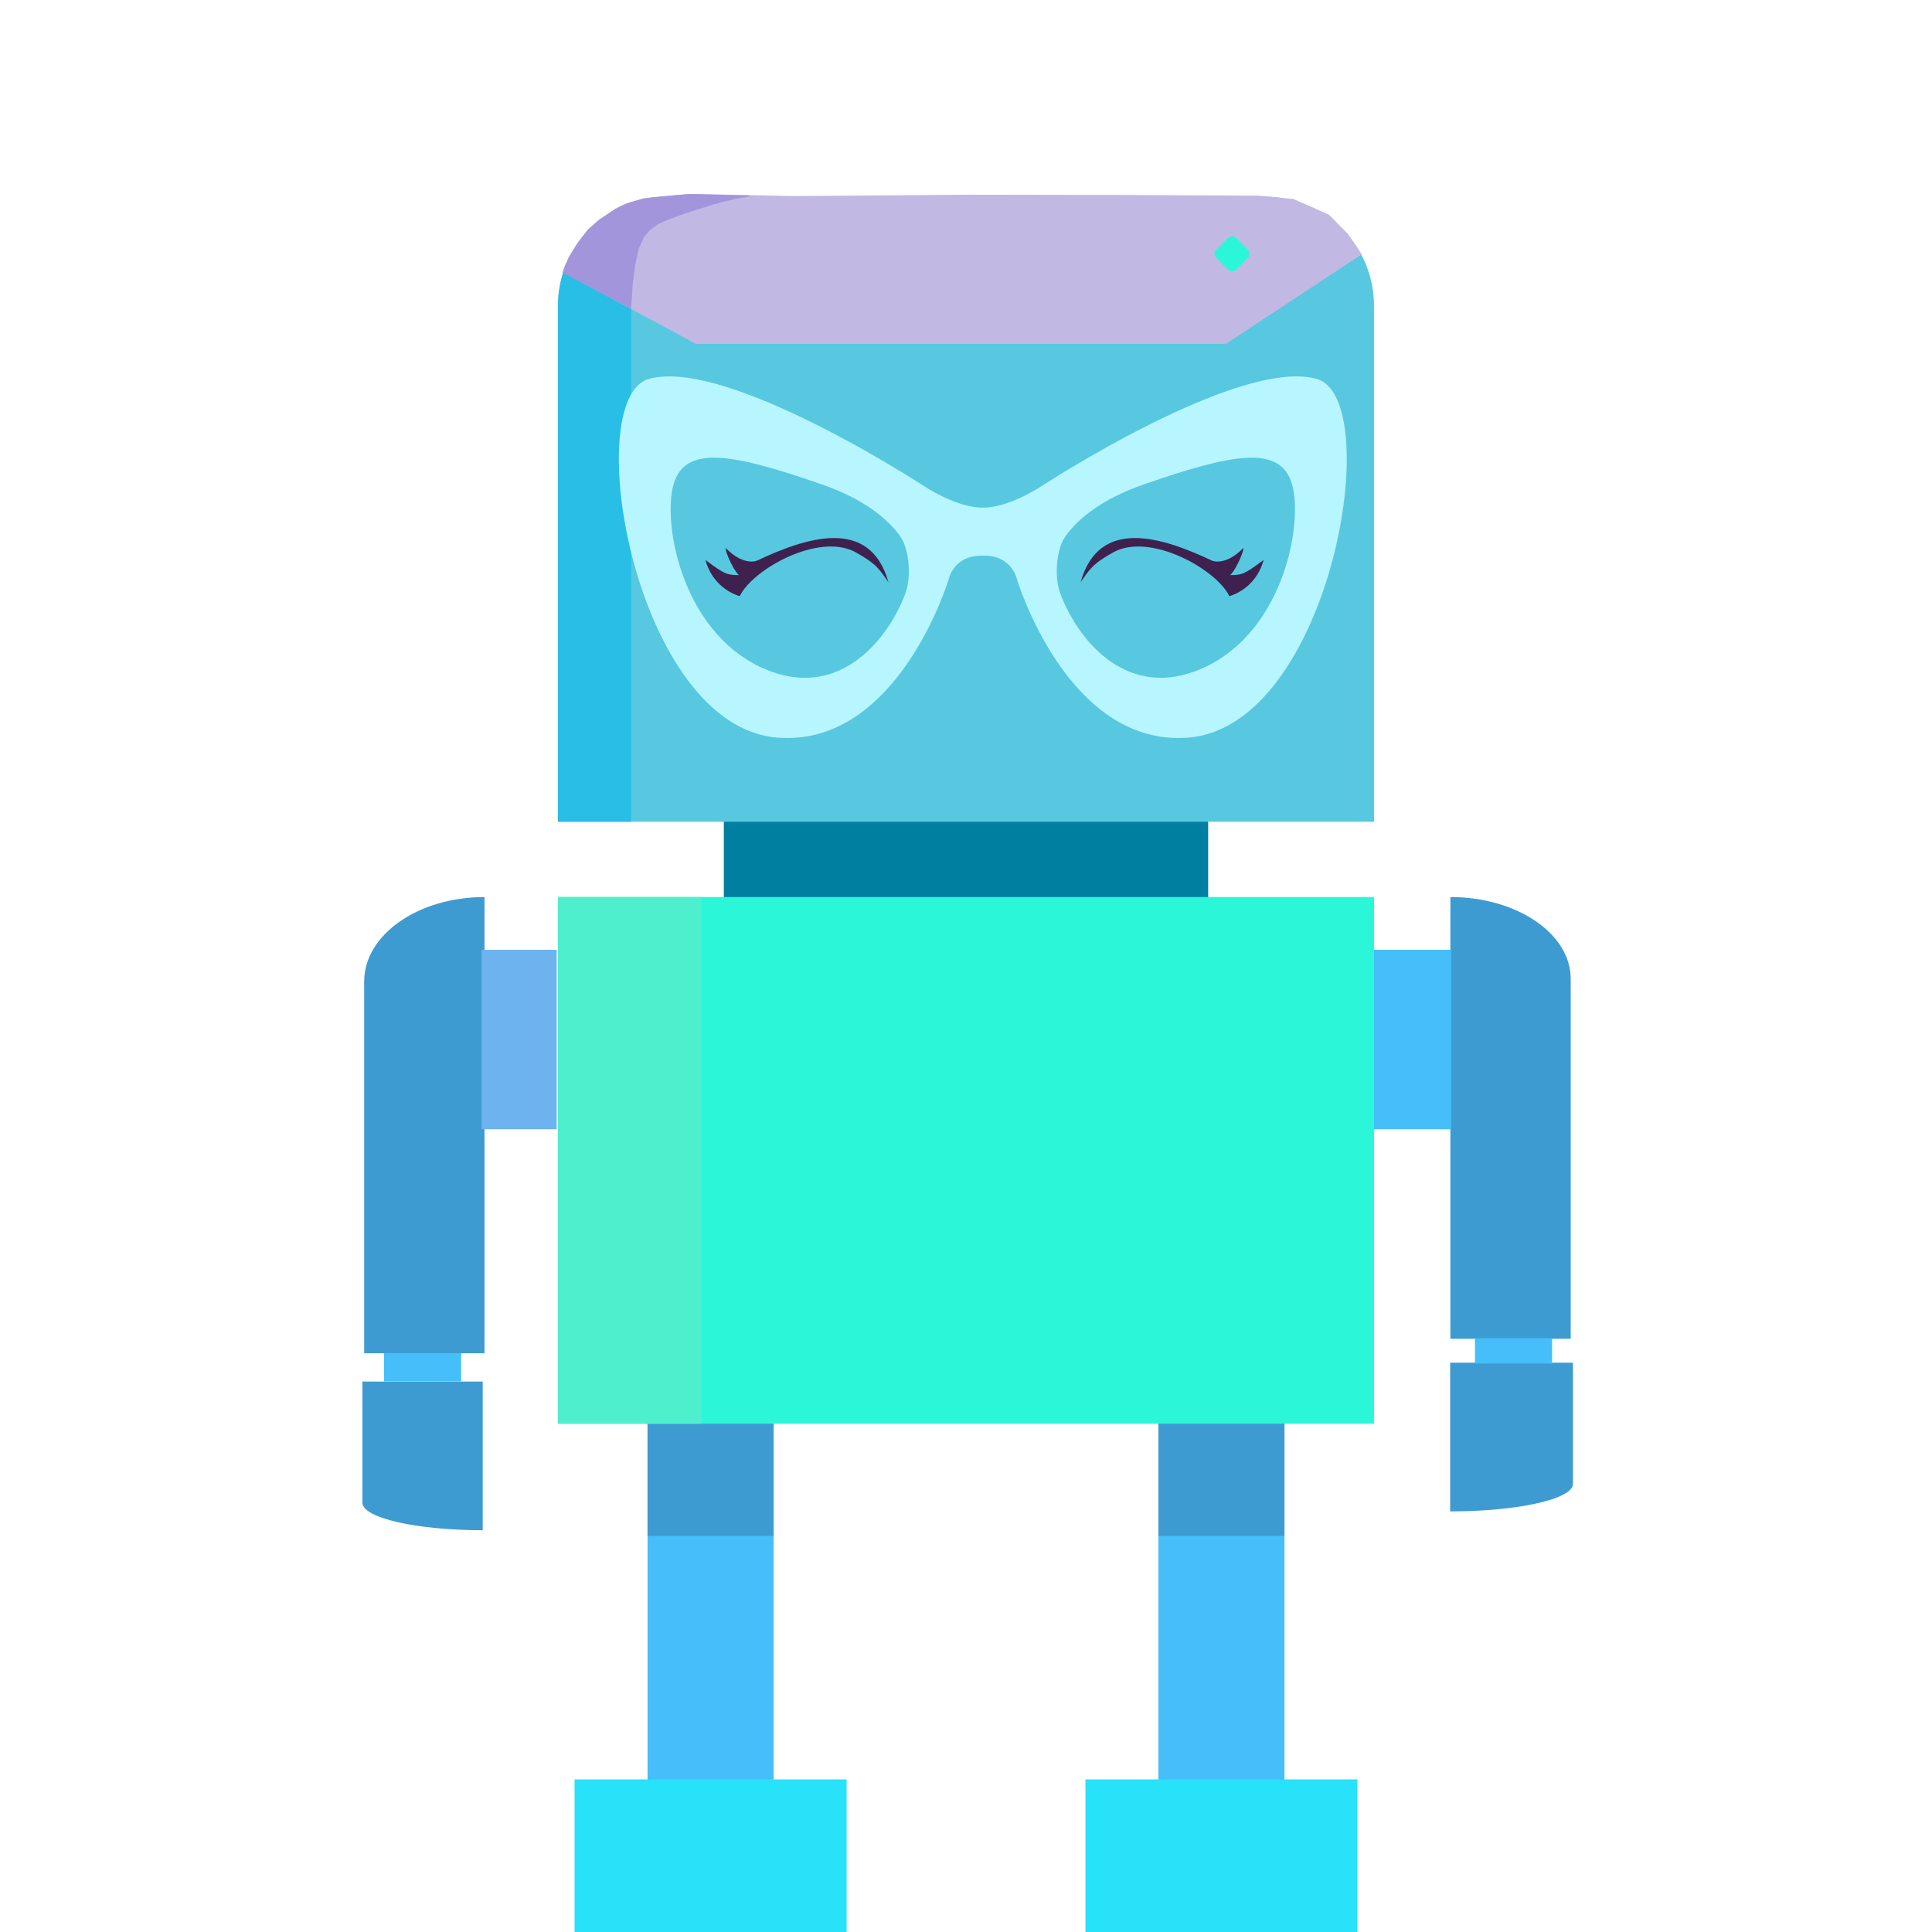 <?xml version="1.0" encoding="UTF-8" standalone="no"?>
<!-- Generator: Adobe Illustrator 19.0.0, SVG Export Plug-In . SVG Version: 6.00 Build 0)  -->

<svg
   xmlns:dc="http://purl.org/dc/elements/1.1/"
   xmlns:cc="http://creativecommons.org/ns#"
   xmlns:rdf="http://www.w3.org/1999/02/22-rdf-syntax-ns#"
   xmlns:svg="http://www.w3.org/2000/svg"
   xmlns="http://www.w3.org/2000/svg"
   xmlns:sodipodi="http://sodipodi.sourceforge.net/DTD/sodipodi-0.dtd"
   xmlns:inkscape="http://www.inkscape.org/namespaces/inkscape"
   version="1.1"
   id="Layer_1"
   x="0px"
   y="0px"
   viewBox="0 0 512 512"
   style="enable-background:new 0 0 512 512;"
   xml:space="preserve"
   sodipodi:docname="robot_office.svg"
   inkscape:version="0.92.2 (5c3e80d, 2017-08-06)"><defs
     id="defs5922"><inkscape:path-effect
       effect="spiro"
       id="path-effect4105-2"
       is_visible="true" /><inkscape:path-effect
       effect="spiro"
       id="path-effect4059-3"
       is_visible="true" /><inkscape:path-effect
       effect="spiro"
       id="path-effect4047-3"
       is_visible="true" /><inkscape:path-effect
       effect="spiro"
       id="path-effect4105"
       is_visible="true" /><inkscape:path-effect
       effect="spiro"
       id="path-effect4083"
       is_visible="true" /><inkscape:path-effect
       effect="spiro"
       id="path-effect4059"
       is_visible="true" /><inkscape:path-effect
       effect="spiro"
       id="path-effect4047"
       is_visible="true" /></defs><sodipodi:namedview
     pagecolor="#ffffff"
     bordercolor="#666666"
     borderopacity="1"
     objecttolerance="10"
     gridtolerance="10"
     guidetolerance="10"
     inkscape:pageopacity="0"
     inkscape:pageshadow="2"
     inkscape:window-width="1680"
     inkscape:window-height="958"
     id="namedview5920"
     showgrid="false"
     inkscape:snap-nodes="false"
     inkscape:zoom="0.4609375"
     inkscape:cx="-418.5422"
     inkscape:cy="223.93538"
     inkscape:window-x="21"
     inkscape:window-y="40"
     inkscape:window-maximized="0"
     inkscape:current-layer="Layer_1" /><rect
     x="191.825"
     y="208.645"
     style="fill:#007fa1;fill-opacity:1"
     width="128.351"
     height="34.782"
     id="rect5835" /><path
     style="fill:#57c8df;fill-opacity:1"
     d="M364.126,81.047v136.721h-43.951H191.825h-43.951V81.047c0-15.977,12.955-28.932,28.932-28.932h79.2  h79.189C351.182,52.116,364.126,65.071,364.126,81.047z"
     id="path5837" /><path
     style="fill:#28bee5;fill-opacity:1"
     d="M196.192,52.116h-19.387c-15.977,0-28.932,12.955-28.932,28.932v136.721h19.387V81.047  C167.261,65.071,180.216,52.116,196.192,52.116z"
     id="path5839" /><g
     id="g5845"><rect
       x="171.606"
       y="363.784"
       style="fill:#45bef9;fill-opacity:1"
       width="33.413"
       height="121.303"
       id="rect5841" /><rect
       x="306.992"
       y="363.784"
       style="fill:#45bef9;fill-opacity:1"
       width="33.402"
       height="121.303"
       id="rect5843" /></g><path
     style="fill:#3d9bd1;fill-opacity:1"
     d="M306.992,364.924v42.103h33.402v-42.103H306.992z M171.606,407.027h33.413v-42.103h-33.413V407.027z"
     id="path5847" /><polygon
     id="polygon5859"
     points="152.265,512 152.265,471.562 171.606,471.562 205.019,471.562 224.36,471.562 224.36,512 "
     style="fill:#28e2f9;fill-opacity:1" /><polygon
     id="polygon5861"
     points="287.651,512 287.651,471.562 306.992,471.562 340.394,471.562 359.735,471.562 359.735,512 "
     style="fill:#28e2f9;fill-opacity:1" /><path
     inkscape:connector-curvature="0"
     id="path5863"
     d="m 416.253,259.391 v 95.41 h -31.885 v -75.263 -23.897 -17.915 0 c 17.61,0 31.885,9.7 31.885,21.666 z"
     style="fill:#3d9bd1;fill-opacity:1;stroke-width:0.824" /><path
     inkscape:connector-curvature="0"
     id="path5865"
     d="m 128.399,280.907 v 77.729 H 96.514 v -98.535 c 0,-12.358 14.275,-22.375 31.885,-22.375 v 0 18.502 z"
     style="fill:#3d9bd1;fill-opacity:1;stroke-width:0.838" /><path
     style="fill:#2bf7d8;fill-opacity:1"
     d="M364.126,299.261v78.048h-23.731v-0.011h-33.402v0.011H205.019v-0.011h-33.413v0.011h-23.731v-78.048  v-35.17v-26.366h43.951h128.351h43.951v26.366L364.126,299.261L364.126,299.261z"
     id="path5869" /><rect
     x="147.874"
     y="237.725"
     style="fill:#4eefcd;fill-opacity:1"
     width="38.043"
     height="139.572"
     id="rect5871" /><g
     id="g5889" /><g
     id="g5891" /><g
     id="g5893" /><g
     id="g5895" /><g
     id="g5897" /><g
     id="g5899" /><g
     id="g5901" /><g
     id="g5903" /><g
     id="g5905" /><g
     id="g5907" /><g
     id="g5909" /><g
     id="g5911" /><g
     id="g5913" /><g
     id="g5915" /><g
     id="g5917" /><path
     style="fill:#c1b9e3;fill-opacity:1;stroke:none;stroke-width:1px;stroke-linecap:butt;stroke-linejoin:miter;stroke-opacity:1"
     d="m 149.153,72.136 35.254,18.983 h 140.475 l 35.988,-23.706 -3.655,-5.42 -5.018,-5.091 -9.46,-4.178 -9.259,-0.875 -36.873,-0.183 -39.664,-0.067 -46.775,0.368 -27.233,-0.587 -12.235,1.126 -5.156,1.561 -6.637,4.016 -3.055,2.678 -2.825,3.609 -2.362,3.778 z"
     id="path6087"
     inkscape:connector-curvature="0"
     sodipodi:nodetypes="ccccccccccccccccccc" /><rect
     style="opacity:1;fill:#6cb3ef;fill-opacity:1;stroke:none;stroke-width:1.014;stroke-opacity:1"
     id="rect6632"
     width="19.893"
     height="47.562"
     x="127.632"
     y="251.699" /><rect
     style="opacity:1;fill:#45bef9;fill-opacity:1;stroke:none;stroke-width:1.028;stroke-opacity:1"
     id="rect6632-1"
     width="20.436"
     height="47.562"
     x="364.126"
     y="251.699" /><path
     style="fill:#a395db;fill-opacity:1;stroke:none;stroke-width:1px;stroke-linecap:butt;stroke-linejoin:miter;stroke-opacity:1"
     d="m 167.254,81.831 0.407,-6.373 0.678,-5.356 0.949,-4.203 1.356,-2.983 1.492,-1.831 2.17,-1.627 2.169,-1.017 5.153,-1.898 7.458,-2.373 5.559,-1.424 3.593,-0.61 0.339,-0.203 0.61,-0.136 -14.712,-0.339 h -2.441 l -9.017,0.814 -2.712,0.407 -3.593,1.017 -1.152,0.475 -0.967,0.396 -1.609,0.79 -1.695,1.186 -2.78,1.898 -2.712,2.441 -2.441,3.186 -2.441,3.864 -1.22,2.508 -0.61,1.831 z"
     id="path6658"
     inkscape:connector-curvature="0"
     sodipodi:nodetypes="cccccccccccccccccccccccccccccc" /><g
     transform="matrix(0.67,0,0,0.744,163.997,40.558)"
     id="g6789"
     style="fill:#b7f5ff;fill-opacity:1;stroke:none;stroke-opacity:1"><g
       id="g6787"
       style="fill:#b7f5ff;fill-opacity:1;stroke:none;stroke-opacity:1"><path
         inkscape:connector-curvature="0"
         d="m 62.883,208.243 c 47.701,3.236 67.61,-56.504 67.61,-56.504 0,0 1.852,-8.331 12.964,-8.331 h 1.02 c 11.11,0 12.963,8.331 12.963,8.331 0,0 19.91,59.74 67.61,56.504 56.545,-3.832 78.718,-120.862 50.933,-127.809 -27.781,-6.946 -93.999,29.632 -108.357,37.966 -14.359,8.337 -23.149,7.878 -23.149,7.878 h -1.02 c 0,0 -8.79,0.458 -23.149,-7.878 C 105.949,110.066 39.731,73.488 11.948,80.434 -15.838,87.381 6.343,204.417 62.883,208.243 Z m 113.872,-71.877 c 4.676,-5.787 13.722,-12.992 31.162,-18.421 34.264,-10.659 53.712,-14.349 58.347,0 4.635,14.348 -3.697,55.113 -38.432,66.681 -27.838,9.269 -46.458,-11.49 -53.227,-27.739 -2.366,-5.665 -1.708,-15.749 2.15,-20.521 z M 21.673,117.945 c 4.634,-14.349 24.078,-10.659 58.347,0 17.435,5.424 26.481,12.629 31.162,18.421 3.855,4.771 4.518,14.855 2.149,20.525 -6.768,16.244 -25.388,37.003 -53.226,27.739 C 25.372,173.058 17.038,132.293 21.673,117.945 Z"
         id="path6785"
         style="fill:#b7f5ff;fill-opacity:1;stroke:none;stroke-opacity:1" /></g></g><path
     id="path6905"
     d="m 326.035,152.412 c 2.126,-2.227 3.993,-7.717 3.399,-7.116 -4.274,4.327 -7.604,3.578 -8.232,3.279 -13.03,-6.145 -29.906,-11.712 -34.815,5.67 2.361,-3.301 3.045,-4.779 8.837,-7.981 9.69,-5.103 27.021,4.509 30.574,11.724 3.399,-1.026 7.546,-3.959 9.079,-9.603 -5.25,3.95 -5.757,3.948 -8.841,4.027 z"
     inkscape:connector-curvature="0"
     style="clip-rule:evenodd;fill:#3f214f;fill-opacity:1;fill-rule:evenodd;stroke-width:1.496" /><path
     id="path6907"
     d="m 200.615,148.574 c -0.629,0.3 -3.957,1.048 -8.232,-3.279 -0.596,-0.603 1.273,4.889 3.399,7.116 -3.084,-0.079 -3.591,-0.077 -8.841,-4.026 1.534,5.643 5.681,8.575 9.079,9.603 3.552,-7.215 20.882,-16.827 30.574,-11.724 5.793,3.203 6.476,4.68 8.837,7.981 -4.909,-17.384 -21.785,-11.816 -34.815,-5.672 z"
     inkscape:connector-curvature="0"
     style="clip-rule:evenodd;fill:#3f214f;fill-opacity:1;fill-rule:evenodd;stroke-width:1.496" /><path
     inkscape:connector-curvature="0"
     id="path5865-3"
     d="M 127.929,391.452 V 366.124 H 96.044 v 32.109 c 0,4.027 14.275,7.291 31.885,7.291 v 0 -6.029 z"
     style="fill:#3d9bd1;fill-opacity:1;stroke-width:0.478" /><path
     inkscape:connector-curvature="0"
     id="path5865-3-5"
     d="m 384.309,386.466 v -25.329 h 32.546 v 32.109 c 0,4.027 -14.571,7.291 -32.546,7.291 v 0 -6.029 z"
     style="fill:#3d9bd1;fill-opacity:1;stroke-width:0.483" /><rect
     style="opacity:1;fill:#45bef9;fill-opacity:1;stroke:none;stroke-width:0.386;stroke-opacity:1"
     id="rect6632-1-3"
     width="20.436"
     height="6.718"
     x="390.88"
     y="354.637" /><rect
     style="opacity:1;fill:#45bef9;fill-opacity:1;stroke:none;stroke-width:0.408;stroke-opacity:1"
     id="rect6632-1-3-2"
     width="20.436"
     height="7.485"
     x="101.769"
     y="358.591" /><path
     inkscape:connector-curvature="0"
     d="m 327.598,63.039 c -0.6,-0.6 -1.57,-0.6 -2.17,0 l -3.13,3.13 c -0.6,0.6 -0.6,1.57 0,2.17 l 3.13,3.13 c 0.3,0.3 0.69,0.45 1.08,0.45 0.39,0 0.78,-0.15 1.08,-0.45 l 3.13,-3.13 c 0.6,-0.6 0.6,-1.57 0,-2.17 z"
     style="fill:#2bf7d8;fill-opacity:1"
     id="path1877-8-6" /></svg>